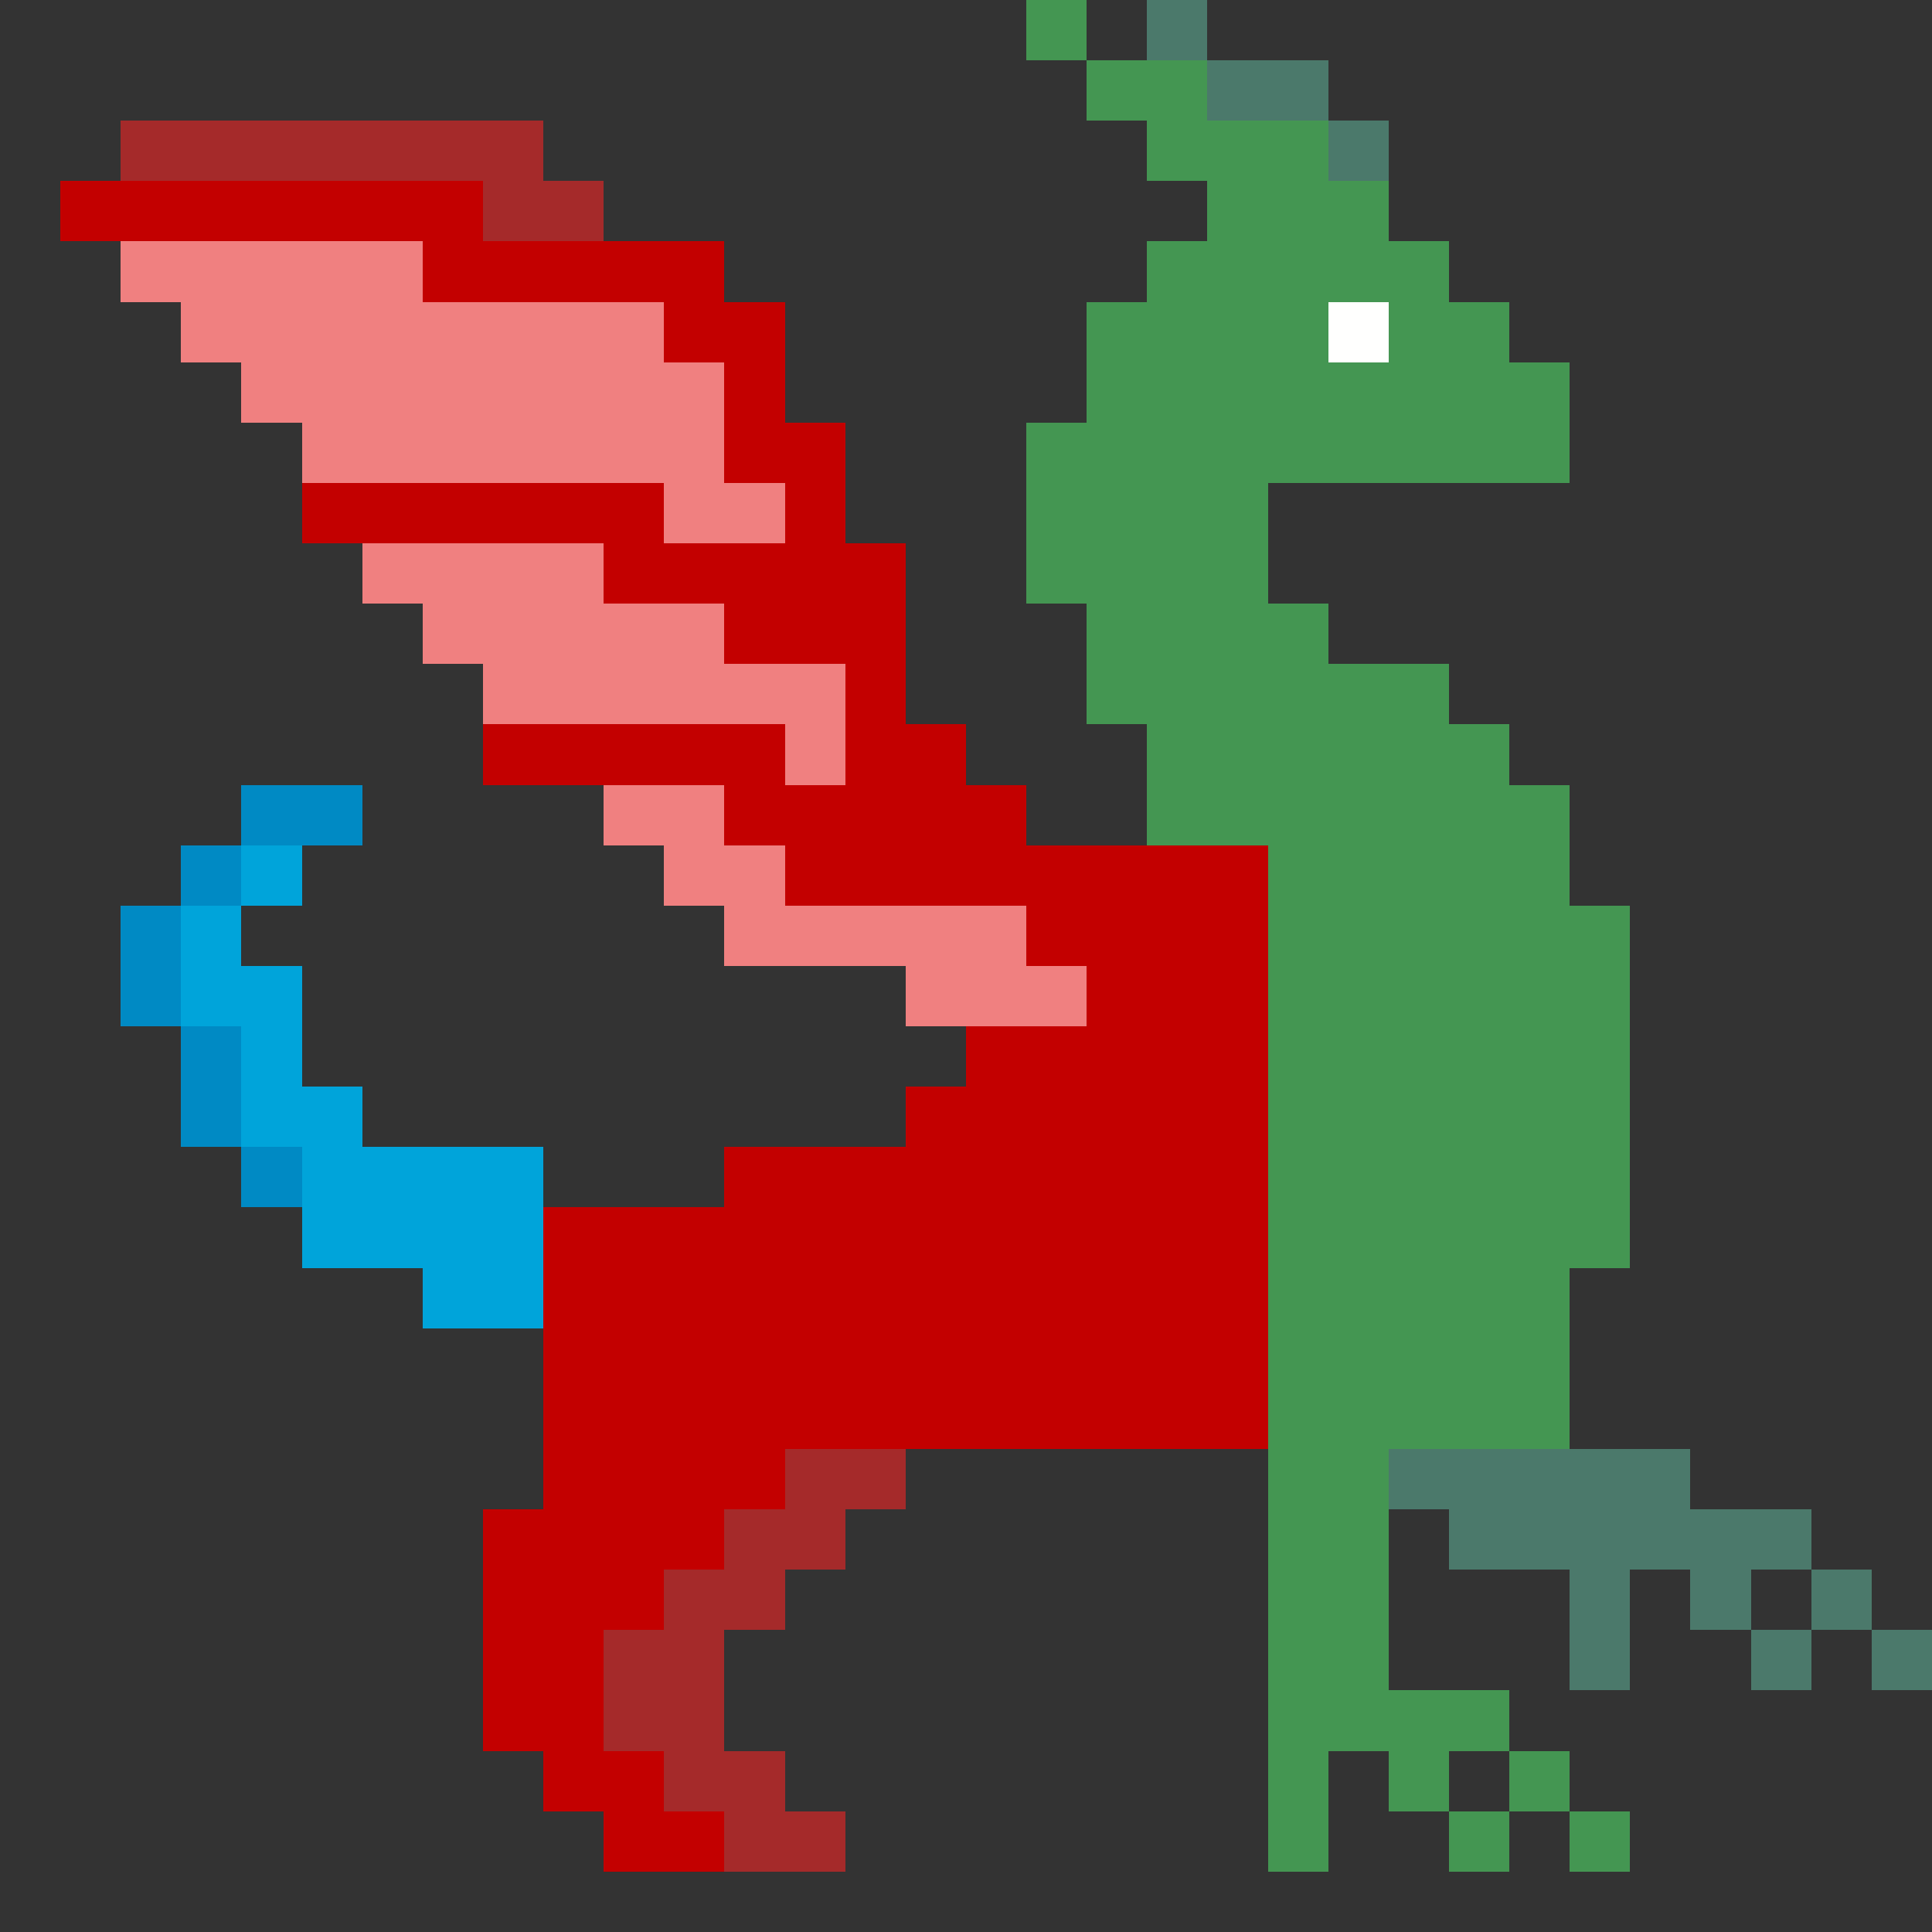 <svg xmlns="http://www.w3.org/2000/svg" viewBox="0 -0.5 32 32" shape-rendering="crispEdges"><rect x="0" y="-0.5" width="32" height="32" fill="#333333" stroke="none"/><path stroke="#449652" d="M17 0h1M18 1h2M19 2h3M20 3h3M19 4h5M18 5h4M23 5h2M18 6h8M17 7h9M17 8h4M17 9h4M18 10h4M18 11h6M19 12h6M19 13h7M19 14h7M19 15h8M21 16h6M21 17h6M21 18h6M21 19h6M21 20h6M21 21h5M21 22h5M21 23h5" /><path stroke="#4B796B" d="M19 0h1M20 1h2M22 2h1" /><path stroke="#fffffe" d="M22 5h1" /><path stroke="#A52A2A" d="M2 2h7M8 3h2" /><path stroke="#C30000" d="M1 3h7M7 4h5M11 5h2M12 6h1M12 7h2M5 8h6M13 8h1M10 9h5M12 10h3M14 11h1M8 12h5M14 12h2M12 13h5M13 14h8M17 15h4M18 16h3M16 17h5M15 18h6M15 19h6M15 20h6M15 21h6M15 22h6M15 23h6" /><path stroke="#F08080" d="M2 4h5M3 5h8M4 6h8M5 7h7M11 8h2M6 9h4M7 10h5M8 11h6M13 12h1M10 13h2M11 14h2M12 15h5M15 16h3" /><path stroke="#449652" d="M21 24h2M21 25h2M21 26h2M21 27h2M21 28h4M21 29h1M23 29h1M25 29h1M21 30h1M24 30h1M26 30h1" /><path stroke="#4B796B" d="M23 24h5M24 25h6M26 26h1M28 26h1M30 26h1M26 27h1M29 27h1M31 27h1" /><path stroke="#C30000" d="M12 19h3M9 20h6M9 21h6M9 22h6M9 23h6M9 24h4M8 25h4M8 26h3M8 27h2M8 28h2M9 29h2M10 30h2" /><path stroke="#A52A2A" d="M13 24h2M12 25h2M11 26h2M10 27h2M10 28h2M11 29h2M12 30h2" /><path stroke="#008AC4" d="M4 13h2M3 14h1M2 15h1M2 16h1M3 17h1M3 18h1M4 19h1" /><path stroke="#00A4DA" d="M4 14h1M3 15h1M3 16h2M4 17h1M4 18h2M5 19h4M5 20h4M7 21h2" /></svg>
